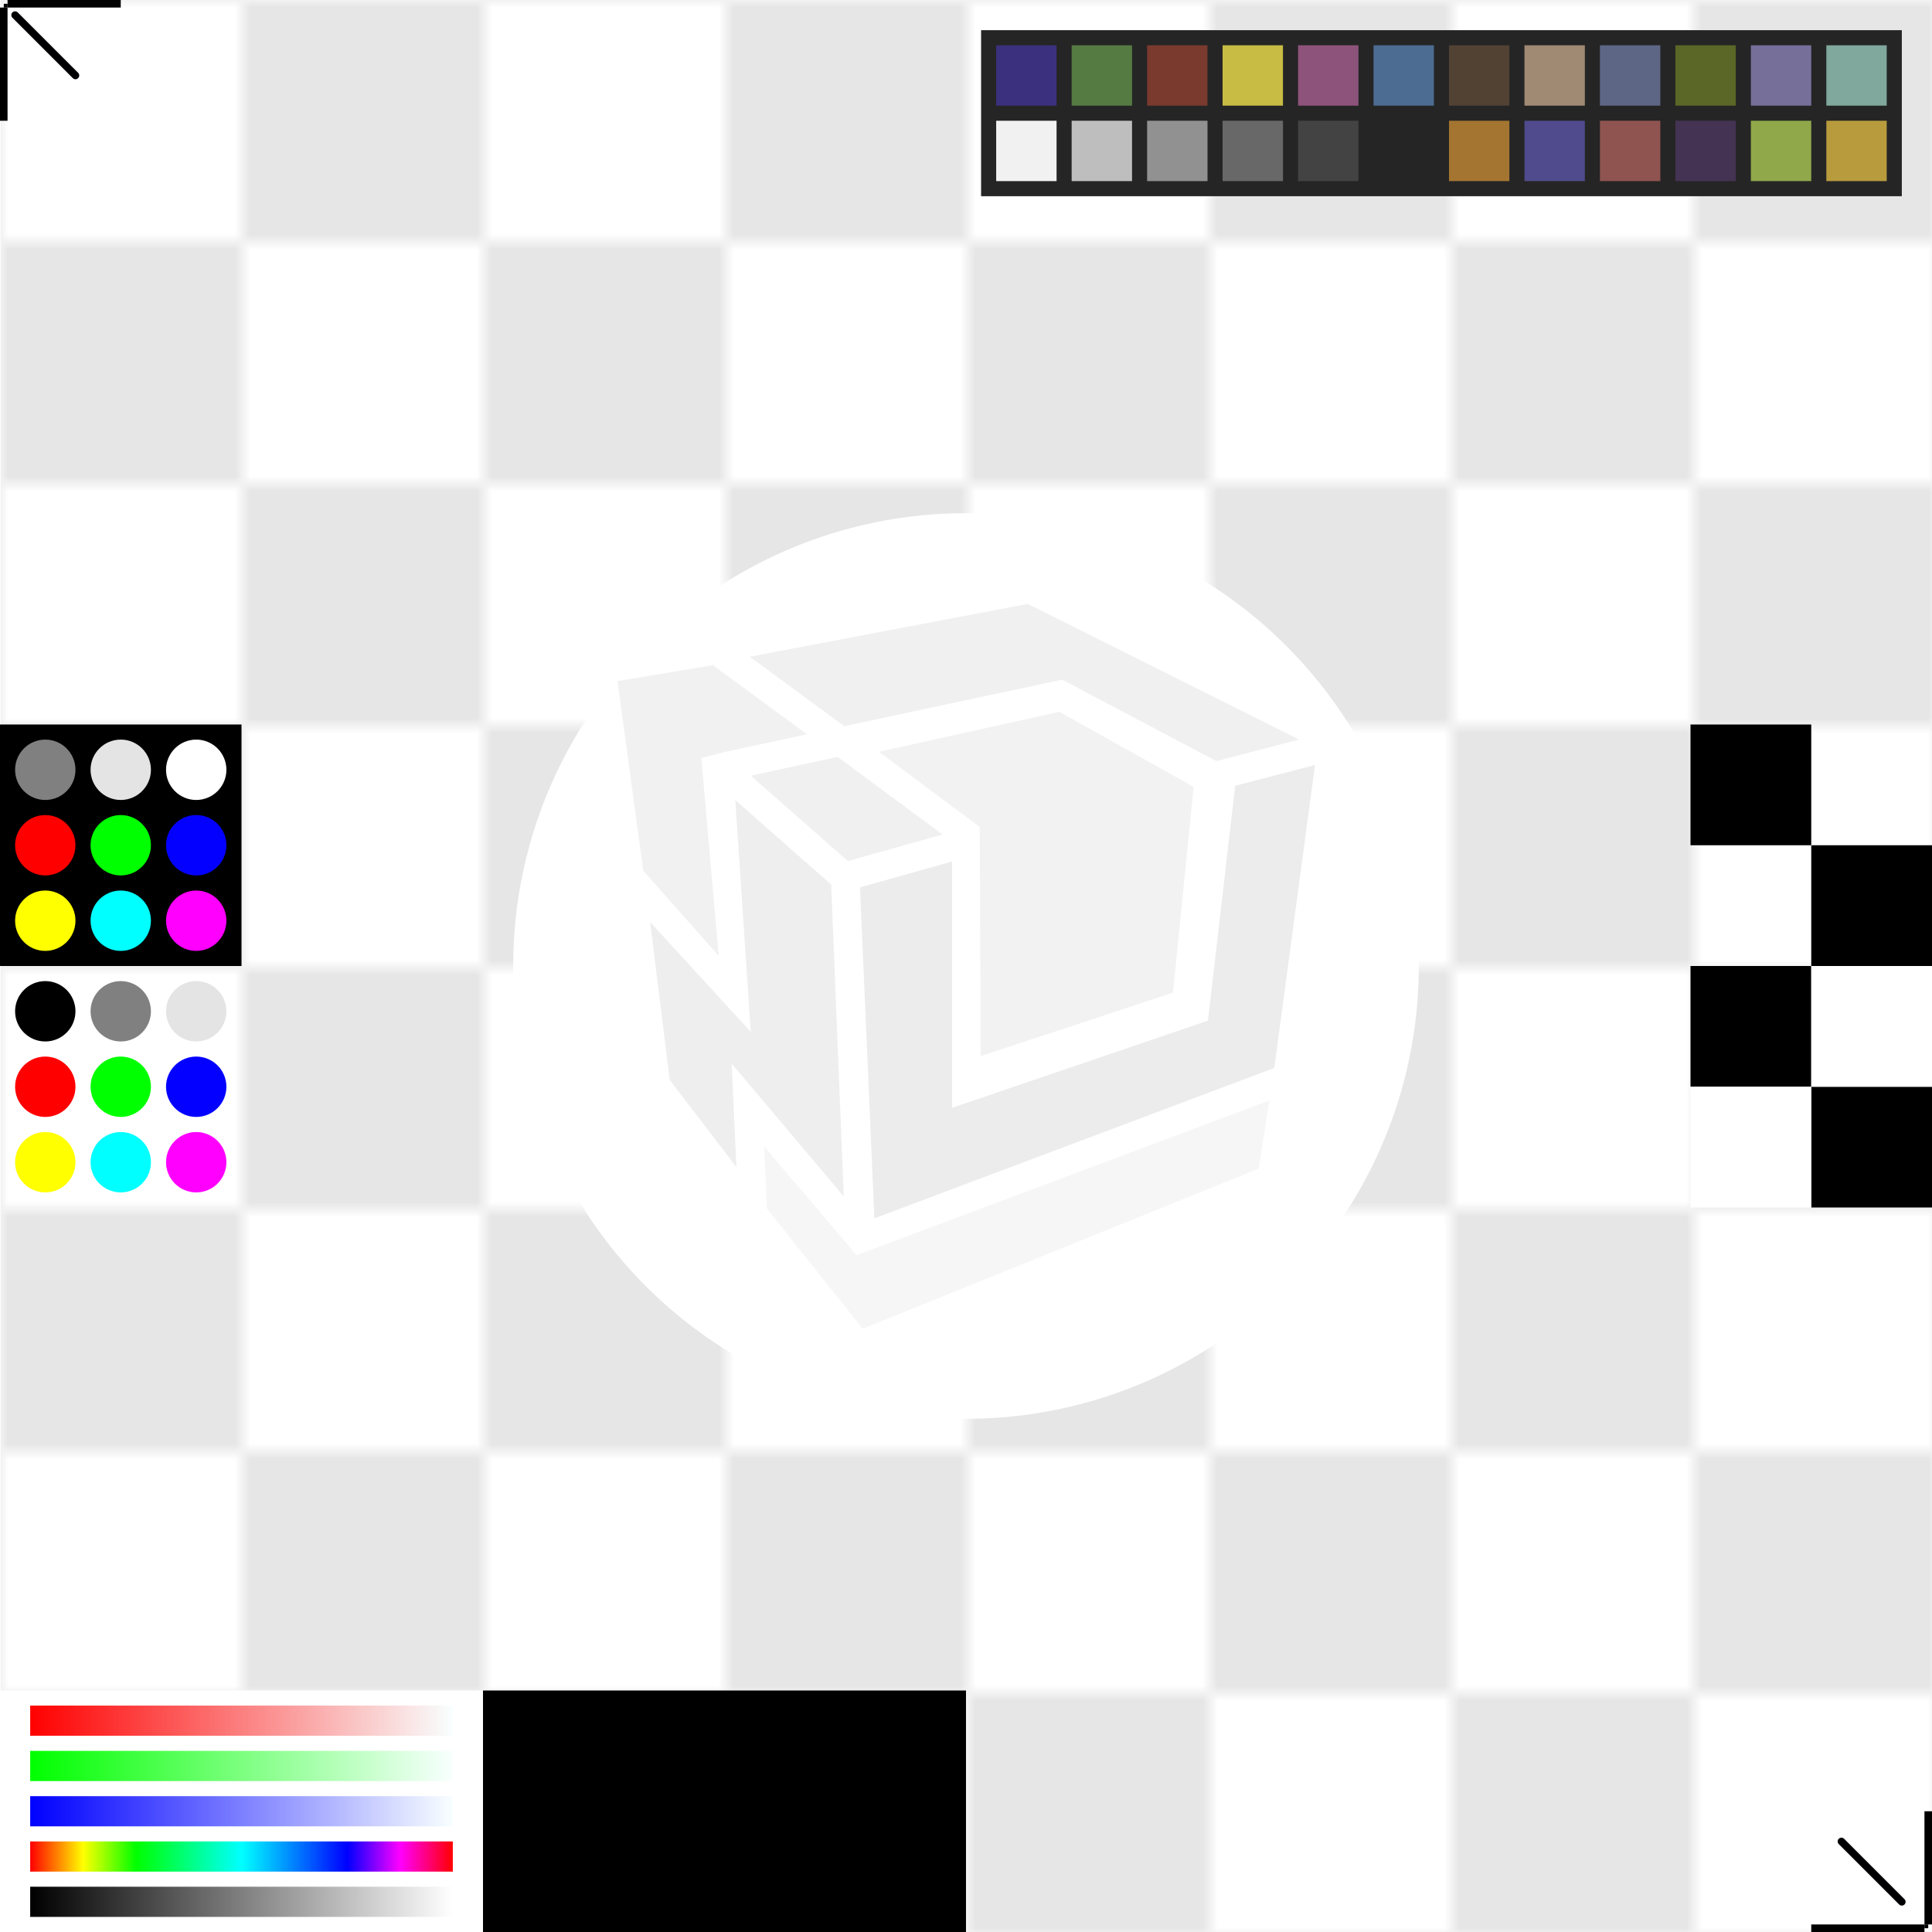 <?xml version="1.0" encoding="UTF-8" standalone="no"?>
<!-- Created with Inkscape (http://www.inkscape.org/) -->

<svg xmlns:dc="http://purl.org/dc/elements/1.1/" xmlns:cc="http://creativecommons.org/ns#" xmlns:rdf="http://www.w3.org/1999/02/22-rdf-syntax-ns#" xmlns:svg="http://www.w3.org/2000/svg" xmlns="http://www.w3.org/2000/svg" xmlns:xlink="http://www.w3.org/1999/xlink" xmlns:sodipodi="http://sodipodi.sourceforge.net/DTD/sodipodi-0.dtd" xmlns:inkscape="http://www.inkscape.org/namespaces/inkscape" width="1024" height="1024" viewBox="0 0 270.933 270.933" version="1.1" id="svg8" inkscape:version="0.92.3 (2405546, 2018-03-11)" sodipodi:docname="checkerBJS.svg" inkscape:export-filename="checkerBJS.png" inkscape:export-xdpi="96" inkscape:export-ydpi="96">
    <defs id="defs2">
        <linearGradient id="linearGradient950" inkscape:collect="always">
            <stop id="stop946" offset="0" style="stop-color:#ff0000;stop-opacity:1" />
            <stop id="stop948" offset="1" style="stop-color:#f9ffff;stop-opacity:1" />
        </linearGradient>
        <linearGradient inkscape:collect="always" id="linearGradient940">
            <stop style="stop-color:#00ff00;stop-opacity:1" offset="0" id="stop936" />
            <stop style="stop-color:#f9ffff;stop-opacity:1" offset="1" id="stop938" />
        </linearGradient>
        <linearGradient id="linearGradient928" inkscape:collect="always">
            <stop id="stop924" offset="0" style="stop-color:#0000ff;stop-opacity:1" />
            <stop id="stop926" offset="1" style="stop-color:#f9ffff;stop-opacity:1" />
        </linearGradient>
        <linearGradient id="linearGradient907" inkscape:collect="always">
            <stop id="stop903" offset="0" style="stop-color:#ff0000;stop-opacity:1" />
            <stop style="stop-color:#ffff00;stop-opacity:1" offset="0.125" id="stop912" />
            <stop style="stop-color:#00ff00;stop-opacity:1" offset="0.25" id="stop908" />
            <stop id="stop914" offset="0.375" style="stop-color:#00ff80;stop-opacity:1" />
            <stop style="stop-color:#00ffff;stop-opacity:1" offset="0.5" id="stop906" />
            <stop id="stop916" offset="0.625" style="stop-color:#0080ff;stop-opacity:1" />
            <stop id="stop910" offset="0.75" style="stop-color:#0000ff;stop-opacity:1" />
            <stop style="stop-color:#ff00ff;stop-opacity:1" offset="0.875" id="stop918" />
            <stop id="stop905" offset="1" style="stop-color:#ff0000;stop-opacity:1" />
        </linearGradient>
        <linearGradient inkscape:collect="always" id="black-white">
            <stop style="stop-color:#000000;stop-opacity:1;" offset="0" id="stop876" />
            <stop style="stop-color:#ffffff;stop-opacity:1" offset="1" id="stop878" />
        </linearGradient>
        <pattern inkscape:collect="always" xlink:href="#custPattern-checker01" id="pattern6062" patternTransform="matrix(8,0,0,8,210.133,-1039.897)" />
        <pattern patternUnits="userSpaceOnUse" width="32" height="32" patternTransform="translate(1106.133,-375.897)" id="custPattern-checker01">
            <rect ry="0" y="3.0517578e-005" x="0" height="16" width="16" id="rect2343" style="opacity:1;vector-effect:none;fill:#fafffb;fill-opacity:1;stroke:none;stroke-width:16;stroke-linecap:butt;stroke-linejoin:round;stroke-miterlimit:4;stroke-dasharray:none;stroke-dashoffset:0;stroke-opacity:1;paint-order:normal" />
            <rect style="opacity:1;vector-effect:none;fill:#fafffb;fill-opacity:1;stroke:none;stroke-width:16;stroke-linecap:butt;stroke-linejoin:round;stroke-miterlimit:4;stroke-dasharray:none;stroke-dashoffset:0;stroke-opacity:1;paint-order:normal" id="rect2345" width="16" height="16" x="16" y="16" ry="0" />
            <rect ry="0" y="5.6843419e-014" x="16" height="16" width="16" id="rect2347" style="opacity:1;vector-effect:none;fill:#000000;fill-opacity:1;stroke:none;stroke-width:16;stroke-linecap:butt;stroke-linejoin:round;stroke-miterlimit:4;stroke-dasharray:none;stroke-dashoffset:0;stroke-opacity:1;paint-order:normal" />
            <rect style="opacity:1;vector-effect:none;fill:#000000;fill-opacity:1;stroke:none;stroke-width:16;stroke-linecap:butt;stroke-linejoin:round;stroke-miterlimit:4;stroke-dasharray:none;stroke-dashoffset:0;stroke-opacity:1;paint-order:normal" id="rect2349" width="16" height="16" x="0" y="16" ry="0" />
        </pattern>
        <linearGradient inkscape:collect="always" xlink:href="#black-white" id="linearGradient1036" gradientUnits="userSpaceOnUse" gradientTransform="matrix(0.903,0,0,1,257.824,337.608)" x1="-168.275" y1="-70.908" x2="-102.658" y2="-70.908" />
        <linearGradient inkscape:collect="always" xlink:href="#linearGradient907" id="linearGradient1038" gradientUnits="userSpaceOnUse" gradientTransform="matrix(0.903,0,0,1,257.824,331.258)" x1="-168.275" y1="-70.908" x2="-102.658" y2="-70.908" />
        <linearGradient inkscape:collect="always" xlink:href="#linearGradient928" id="linearGradient1040" gradientUnits="userSpaceOnUse" gradientTransform="matrix(0.903,0,0,1,257.824,324.908)" x1="-168.275" y1="-70.908" x2="-102.658" y2="-70.908" />
        <linearGradient inkscape:collect="always" xlink:href="#linearGradient940" id="linearGradient1042" gradientUnits="userSpaceOnUse" gradientTransform="matrix(0.903,0,0,1,257.824,318.558)" x1="-168.275" y1="-70.908" x2="-102.658" y2="-70.908" />
        <linearGradient inkscape:collect="always" xlink:href="#linearGradient950" id="linearGradient1044" gradientUnits="userSpaceOnUse" gradientTransform="matrix(0.903,0,0,1,257.824,312.208)" x1="-168.275" y1="-70.908" x2="-102.658" y2="-70.908" />
    </defs>
    <sodipodi:namedview id="base" pagecolor="#ffffff" bordercolor="#666666" borderopacity="1.0" inkscape:pageopacity="0.0" inkscape:pageshadow="2" inkscape:zoom="0.46" inkscape:cx="426.19064" inkscape:cy="484.57858" inkscape:document-units="px" inkscape:current-layer="layer1" showgrid="true" units="px" inkscape:pagecheckerboard="true" inkscape:showpageshadow="false" borderlayer="true" inkscape:window-width="1366" inkscape:window-height="717" inkscape:window-x="0" inkscape:window-y="25" inkscape:window-maximized="1" showguides="true" inkscape:guide-bbox="true" inkscape:snap-to-guides="false" inkscape:snap-center="false" inkscape:snap-grids="true" inkscape:snap-page="false" inkscape:snap-object-midpoints="false" inkscape:snap-bbox="true" inkscape:snap-bbox-midpoints="false" inkscape:snap-text-baseline="false" inkscape:bbox-nodes="true" inkscape:snap-global="true" inkscape:snap-nodes="false" inkscape:snap-others="false">
        <inkscape:grid type="xygrid" id="grid3699" empspacing="8" dotted="false" color="#3f3fff" opacity="0.063" spacingx="0.265" spacingy="0.265" />
        <sodipodi:guide position="0,270.933" orientation="0,1" id="guide6064" inkscape:locked="false" />
        <sodipodi:guide position="0,0" orientation="0,1" id="guide6066" inkscape:locked="false" />
        <sodipodi:guide position="0,0" orientation="1,0" id="guide6068" inkscape:locked="false" />
        <sodipodi:guide position="270.933,0" orientation="1,0" id="guide6070" inkscape:locked="false" />
        <sodipodi:guide position="541.867,0" orientation="1,0" id="guide6072" inkscape:locked="false" inkscape:label="" inkscape:color="rgb(0,0,255)" />
        <sodipodi:guide position="0,541.867" orientation="0,1" id="guide6074" inkscape:locked="false" inkscape:label="" inkscape:color="rgb(0,0,255)" />
        <sodipodi:guide position="-16.933,508" orientation="0,1" id="guide6076" inkscape:locked="false" />
        <sodipodi:guide position="-16.933,474.133" orientation="0,1" id="guide6078" inkscape:locked="false" />
        <sodipodi:guide position="-16.933,440.267" orientation="0,1" id="guide6080" inkscape:locked="false" />
        <sodipodi:guide position="-16.933,406.4" orientation="0,1" id="guide6082" inkscape:locked="false" />
        <sodipodi:guide position="-16.933,372.533" orientation="0,1" id="guide6084" inkscape:locked="false" />
        <sodipodi:guide position="-16.933,338.667" orientation="0,1" id="guide6086" inkscape:locked="false" />
        <sodipodi:guide position="-8.467,304.8" orientation="0,1" id="guide6088" inkscape:locked="false" />
        <sodipodi:guide position="33.867,541.867" orientation="1,0" id="guide6090" inkscape:locked="false" />
        <sodipodi:guide position="67.733,541.867" orientation="1,0" id="guide6092" inkscape:locked="false" />
        <sodipodi:guide position="101.6,541.867" orientation="1,0" id="guide6094" inkscape:locked="false" />
        <sodipodi:guide position="135.467,541.867" orientation="1,0" id="guide6096" inkscape:locked="false" />
        <sodipodi:guide position="169.333,304.8" orientation="1,0" id="guide6100" inkscape:locked="false" />
        <sodipodi:guide position="203.2,304.8" orientation="1,0" id="guide6102" inkscape:locked="false" />
        <sodipodi:guide position="237.067,304.8" orientation="1,0" id="guide6104" inkscape:locked="false" />
        <sodipodi:guide position="304.8,135.467" orientation="0,1" id="guide6126" inkscape:locked="false" />
        <sodipodi:guide position="237.067,67.733" orientation="0,1" id="guide881" inkscape:locked="false" />
        <sodipodi:guide position="203.2,67.733" orientation="1,0" id="guide883" inkscape:locked="false" />
    </sodipodi:namedview>
    <g inkscape:label="bgd" inkscape:groupmode="layer" id="layer1" transform="translate(0,-26.067)" style="display:inline">
        <g id="g877" transform="matrix(0.265,0,0,0.265,-55.598,30.273)">
            <rect style="display:inline;opacity:1;vector-effect:none;fill:#ffffff;fill-opacity:1;stroke:none;stroke-width:16;stroke-linecap:butt;stroke-linejoin:round;stroke-miterlimit:4;stroke-dasharray:none;stroke-dashoffset:0;stroke-opacity:1;paint-order:normal" id="rect6098" width="1024" height="1024" x="210.133" y="-15.897" ry="1.9073486e-05" inkscape:label="bgd" />
            <rect style="display:inline;opacity:0.1;vector-effect:none;fill:url(#pattern6062);fill-opacity:1;stroke:none;stroke-width:16;stroke-linecap:butt;stroke-linejoin:round;stroke-miterlimit:4;stroke-dasharray:none;stroke-dashoffset:0;stroke-opacity:1;paint-order:normal" id="rect879" width="1024" height="1024" x="210.133" y="-15.897" ry="0" inkscape:label="checker" />
            <rect style="fill:url(#pattern2365);stroke:none" width="32" height="32" x="1106.133" y="-375.897" id="rect2371" inkscape:label="#checker-pattern01" />
        </g>
        <circle style="fill:#ffffff;fill-opacity:1;stroke:none;stroke-width:0.248;stroke-linecap:round;stroke-linejoin:round;stroke-opacity:1" id="path895" cx="135.467" cy="161.533" r="63.5" />
        <path style="fill:none;fill-opacity:1;stroke:#000002;stroke-width:1.058;stroke-linecap:round;stroke-linejoin:round;stroke-miterlimit:4;stroke-dasharray:none;stroke-opacity:1" d="m 258.233,284.3 8.467,8.467" id="path1074" inkscape:connector-curvature="0" sodipodi:nodetypes="cc" />
        <path style="fill:none;fill-opacity:1;stroke:#000002;stroke-width:1.058;stroke-linecap:round;stroke-linejoin:round;stroke-miterlimit:4;stroke-dasharray:none;stroke-opacity:1" d="m 10.583,36.65 -8.467,-8.467" id="path1076" inkscape:connector-curvature="0" sodipodi:nodetypes="cc" />
        <rect style="fill:#000000;fill-opacity:1;stroke:none;stroke-width:1.058;stroke-linecap:round;stroke-linejoin:round;stroke-miterlimit:4;stroke-dasharray:none;stroke-opacity:1" id="rect1794" width="0.529" height="0.529" x="0.529" y="26.596" />
        <rect style="fill:#000000;fill-opacity:1;stroke:none;stroke-width:1.058;stroke-linecap:round;stroke-linejoin:round;stroke-miterlimit:4;stroke-dasharray:none;stroke-opacity:1" id="rect1796" width="0.529" height="0.529" x="269.875" y="295.942" />
        <rect style="fill:#000000;fill-opacity:1;stroke:none;stroke-width:1.058;stroke-linecap:round;stroke-linejoin:round;stroke-miterlimit:4;stroke-dasharray:none;stroke-opacity:1" id="rect1798" width="16.933" height="16.933" x="237.067" y="127.667" />
        <rect y="144.6" x="254" height="16.933" width="16.933" id="rect1800" style="fill:#000000;fill-opacity:1;stroke:none;stroke-width:1.058;stroke-linecap:round;stroke-linejoin:round;stroke-miterlimit:4;stroke-dasharray:none;stroke-opacity:1" />
        <rect style="fill:#000000;fill-opacity:1;stroke:none;stroke-width:1.058;stroke-linecap:round;stroke-linejoin:round;stroke-miterlimit:4;stroke-dasharray:none;stroke-opacity:1" id="rect1802" width="16.933" height="16.933" x="237.067" y="161.533" />
        <rect y="178.467" x="254" height="16.933" width="16.933" id="rect1804" style="fill:#000000;fill-opacity:1;stroke:none;stroke-width:1.058;stroke-linecap:round;stroke-linejoin:round;stroke-miterlimit:4;stroke-dasharray:none;stroke-opacity:1" />
        <rect style="fill:#ffffff;fill-opacity:1;stroke:none;stroke-width:1.058;stroke-linecap:round;stroke-linejoin:round;stroke-miterlimit:4;stroke-dasharray:none;stroke-opacity:1" id="rect1806" width="16.933" height="16.933" x="237.067" y="178.467" />
        <rect y="161.533" x="254" height="16.933" width="16.933" id="rect1808" style="fill:#ffffff;fill-opacity:1;stroke:none;stroke-width:1.058;stroke-linecap:round;stroke-linejoin:round;stroke-miterlimit:4;stroke-dasharray:none;stroke-opacity:1" />
        <g id="g1203" transform="translate(-2.117,2.117)">
            <rect y="28.183" x="139.7" height="23.283" width="129.117" id="rect1880" style="fill:#252525;fill-opacity:1;stroke:none;stroke-width:0.608;stroke-linecap:round;stroke-linejoin:round;stroke-miterlimit:4;stroke-dasharray:none;stroke-opacity:1" />
            <rect style="fill:#514234;fill-opacity:1;stroke:none;stroke-width:0.529;stroke-linecap:round;stroke-linejoin:round;stroke-miterlimit:4;stroke-dasharray:none;stroke-opacity:1" id="rect1821" width="8.467" height="8.467" x="205.317" y="30.3" />
            <rect y="30.3" x="215.9" height="8.467" width="8.467" id="rect1823" style="fill:#a08a74;fill-opacity:1;stroke:none;stroke-width:0.529;stroke-linecap:round;stroke-linejoin:round;stroke-miterlimit:4;stroke-dasharray:none;stroke-opacity:1" />
            <rect style="fill:#5a6727;fill-opacity:1;stroke:none;stroke-width:0.529;stroke-linecap:round;stroke-linejoin:round;stroke-miterlimit:4;stroke-dasharray:none;stroke-opacity:1" id="rect1825" width="8.467" height="8.467" x="237.067" y="30.3" />
            <rect y="30.3" x="247.65" height="8.467" width="8.467" id="rect1827" style="fill:#766f9a;fill-opacity:1;stroke:none;stroke-width:0.529;stroke-linecap:round;stroke-linejoin:round;stroke-miterlimit:4;stroke-dasharray:none;stroke-opacity:1" />
            <rect style="fill:#80a89d;fill-opacity:1;stroke:none;stroke-width:0.529;stroke-linecap:round;stroke-linejoin:round;stroke-miterlimit:4;stroke-dasharray:none;stroke-opacity:1" id="rect1829" width="8.467" height="8.467" x="258.233" y="30.3" />
            <rect style="fill:#5e6686;fill-opacity:1;stroke:none;stroke-width:0.529;stroke-linecap:round;stroke-linejoin:round;stroke-miterlimit:4;stroke-dasharray:none;stroke-opacity:1" id="rect1842" width="8.467" height="8.467" x="226.483" y="30.3" />
            <rect y="40.883" x="205.317" height="8.467" width="8.467" id="rect1844" style="fill:#a47530;fill-opacity:1;stroke:none;stroke-width:0.529;stroke-linecap:round;stroke-linejoin:round;stroke-miterlimit:4;stroke-dasharray:none;stroke-opacity:1" />
            <rect style="fill:#4f4b8c;fill-opacity:1;stroke:none;stroke-width:0.529;stroke-linecap:round;stroke-linejoin:round;stroke-miterlimit:4;stroke-dasharray:none;stroke-opacity:1" id="rect1846" width="8.467" height="8.467" x="215.9" y="40.883" />
            <rect y="40.883" x="237.067" height="8.467" width="8.467" id="rect1848" style="fill:#443353;fill-opacity:1;stroke:none;stroke-width:0.529;stroke-linecap:round;stroke-linejoin:round;stroke-miterlimit:4;stroke-dasharray:none;stroke-opacity:1" />
            <rect style="fill:#90a84a;fill-opacity:1;stroke:none;stroke-width:0.529;stroke-linecap:round;stroke-linejoin:round;stroke-miterlimit:4;stroke-dasharray:none;stroke-opacity:1" id="rect1850" width="8.467" height="8.467" x="247.65" y="40.883" />
            <rect y="40.883" x="258.233" height="8.467" width="8.467" id="rect1852" style="fill:#b89b3d;fill-opacity:1;stroke:none;stroke-width:0.529;stroke-linecap:round;stroke-linejoin:round;stroke-miterlimit:4;stroke-dasharray:none;stroke-opacity:1" />
            <rect y="40.883" x="226.483" height="8.467" width="8.467" id="rect1854" style="fill:#8f5450;fill-opacity:1;stroke:none;stroke-width:0.529;stroke-linecap:round;stroke-linejoin:round;stroke-miterlimit:4;stroke-dasharray:none;stroke-opacity:1" />
            <rect style="fill:#3b307e;fill-opacity:1;stroke:none;stroke-width:0.529;stroke-linecap:round;stroke-linejoin:round;stroke-miterlimit:4;stroke-dasharray:none;stroke-opacity:1" id="rect1856" width="8.467" height="8.467" x="141.817" y="30.3" />
            <rect y="30.3" x="152.4" height="8.467" width="8.467" id="rect1858" style="fill:#557b43;fill-opacity:1;stroke:none;stroke-width:0.529;stroke-linecap:round;stroke-linejoin:round;stroke-miterlimit:4;stroke-dasharray:none;stroke-opacity:1" />
            <rect style="fill:#c8bc44;fill-opacity:1;stroke:none;stroke-width:0.529;stroke-linecap:round;stroke-linejoin:round;stroke-miterlimit:4;stroke-dasharray:none;stroke-opacity:1" id="rect1860" width="8.467" height="8.467" x="173.567" y="30.3" />
            <rect y="30.3" x="184.15" height="8.467" width="8.467" id="rect1862" style="fill:#8e537b;fill-opacity:1;stroke:none;stroke-width:0.529;stroke-linecap:round;stroke-linejoin:round;stroke-miterlimit:4;stroke-dasharray:none;stroke-opacity:1" />
            <rect style="fill:#4c6c91;fill-opacity:1;stroke:none;stroke-width:0.529;stroke-linecap:round;stroke-linejoin:round;stroke-miterlimit:4;stroke-dasharray:none;stroke-opacity:1" id="rect1864" width="8.467" height="8.467" x="194.733" y="30.3" />
            <rect style="fill:#7a3a2e;fill-opacity:1;stroke:none;stroke-width:0.529;stroke-linecap:round;stroke-linejoin:round;stroke-miterlimit:4;stroke-dasharray:none;stroke-opacity:1" id="rect1866" width="8.467" height="8.467" x="162.983" y="30.3" />
            <rect y="40.883" x="141.817" height="8.467" width="8.467" id="rect1868" style="fill:#f1f1f1;fill-opacity:1;stroke:none;stroke-width:0.529;stroke-linecap:round;stroke-linejoin:round;stroke-miterlimit:4;stroke-dasharray:none;stroke-opacity:1" />
            <rect style="fill:#bebebe;fill-opacity:1;stroke:none;stroke-width:0.529;stroke-linecap:round;stroke-linejoin:round;stroke-miterlimit:4;stroke-dasharray:none;stroke-opacity:1" id="rect1870" width="8.467" height="8.467" x="152.4" y="40.883" />
            <rect y="40.883" x="173.567" height="8.467" width="8.467" id="rect1872" style="fill:#686868;fill-opacity:1;stroke:none;stroke-width:0.529;stroke-linecap:round;stroke-linejoin:round;stroke-miterlimit:4;stroke-dasharray:none;stroke-opacity:1" />
            <rect style="fill:#434343;fill-opacity:1;stroke:none;stroke-width:0.529;stroke-linecap:round;stroke-linejoin:round;stroke-miterlimit:4;stroke-dasharray:none;stroke-opacity:1" id="rect1874" width="8.467" height="8.467" x="184.15" y="40.883" />
            <rect y="40.883" x="194.733" height="8.467" width="8.467" id="rect1876" style="fill:#252525;fill-opacity:1;stroke:none;stroke-width:0.529;stroke-linecap:round;stroke-linejoin:round;stroke-miterlimit:4;stroke-dasharray:none;stroke-opacity:1" />
            <rect y="40.883" x="162.983" height="8.467" width="8.467" id="rect1878" style="fill:#919191;fill-opacity:1;stroke:none;stroke-width:0.529;stroke-linecap:round;stroke-linejoin:round;stroke-miterlimit:4;stroke-dasharray:none;stroke-opacity:1" />
        </g>
    </g>
    <g inkscape:groupmode="layer" id="layer2" inkscape:label="logo" style="opacity:0.1" sodipodi:insensitive="true">
        <g id="g6113" inkscape:label="logo-BJS" transform="matrix(0.663,0,0,0.663,63.462,50.871)">
            <polygon style="fill:#3f3f3f;fill-opacity:1;stroke:none;stroke-width:0.25;stroke-miterlimit:10" stroke-miterlimit="10" points="165.534,89.469 182.425,85.082 173.813,149.166 89.223,180.975 86.179,110.965 105.655,105.492 105.655,157.596 159.785,139.15 " id="polygon816" />
            <polygon style="fill:#847d7e;fill-opacity:1;stroke:none;stroke-width:0.25;stroke-miterlimit:10" stroke-miterlimit="10" points="111.704,146.664 111.501,98.174 90.188,82.278 128.336,73.831 156.762,89.707 152.378,133.232 " id="polygon818" />
            <polygon style="fill:#a1a1a1;fill-opacity:1;stroke:none;stroke-width:0.25;stroke-miterlimit:10" stroke-miterlimit="10" points="65.897,165.75 85.466,188.76 172.758,156.041 170.521,170.449 86.755,204.316 66.502,178.896 " id="polygon820" />
            <polygon style="fill:#515557;fill-opacity:1;stroke:none;stroke-width:0.25;stroke-miterlimit:10" stroke-miterlimit="10" points="82.749,176.35 80.089,110.353 59.803,92.508 63.072,141.518 41.791,118.295 45.931,151.699 60.044,170.125 59.037,148.232 " id="polygon822" />
            <polyline style="fill:#6f6f6f;fill-opacity:1;stroke:none;stroke-width:0.25;stroke-miterlimit:10" stroke-miterlimit="10" points="56.287,125.434 56.244,124.873   52.623,83.613 57.423,82.36 74.95,78.578 55.083,63.965 34.894,67.33 40.345,107.447 " id="polyline824" />
            <polygon style="fill:#696b6c;fill-opacity:1;stroke:none;stroke-width:0.25;stroke-miterlimit:10" stroke-miterlimit="10" points="103.641,99.775 83.618,105.403 63.072,87.329 81.454,83.361 " id="polygon826" />
            <polygon style="fill:#6b6b6b;fill-opacity:1;stroke:none;stroke-width:0.25;stroke-miterlimit:10" stroke-miterlimit="10" points="161.547,84.256 179.084,79.701 121.683,51 62.859,62.176 82.842,76.875 128.94,67.027 " id="polygon828" />
        </g>
    </g>
    <g inkscape:groupmode="layer" id="layer4" inkscape:label="rules" style="display:inline">
        <rect style="opacity:1;vector-effect:none;fill:#000000;fill-opacity:1;stroke:none;stroke-width:7.839;stroke-linecap:butt;stroke-linejoin:round;stroke-miterlimit:4;stroke-dasharray:none;stroke-dashoffset:0;stroke-opacity:1;paint-order:normal" id="rect6189" width="1.058" height="15.875" x="-270.933" y="-269.875" transform="scale(-1)" />
        <rect y="-269.875" x="269.875" height="15.875" width="1.058" id="rect6191" style="opacity:1;vector-effect:none;fill:#000000;fill-opacity:1;stroke:none;stroke-width:7.839;stroke-linecap:butt;stroke-linejoin:round;stroke-miterlimit:4;stroke-dasharray:none;stroke-dashoffset:0;stroke-opacity:1;paint-order:normal" transform="rotate(90)" />
        <rect transform="rotate(90)" style="opacity:1;vector-effect:none;fill:#000000;fill-opacity:1;stroke:none;stroke-width:7.839;stroke-linecap:butt;stroke-linejoin:round;stroke-miterlimit:4;stroke-dasharray:none;stroke-dashoffset:0;stroke-opacity:1;paint-order:normal" id="rect870" width="1.058" height="15.875" x="-5.0000003e-06" y="-16.933" />
        <rect y="-16.933" x="-1.058" height="15.875" width="1.058" id="rect872" style="opacity:1;vector-effect:none;fill:#000000;fill-opacity:1;stroke:none;stroke-width:7.839;stroke-linecap:butt;stroke-linejoin:round;stroke-miterlimit:4;stroke-dasharray:none;stroke-dashoffset:0;stroke-opacity:1;paint-order:normal" transform="scale(-1)" />
        <g id="g1002" transform="translate(-101.6,203.2)">
            <rect y="33.867" x="101.6" height="33.867" width="67.733" id="rect952" style="fill:#ffffff;fill-opacity:1;stroke:none;stroke-width:0.265;stroke-linecap:round;stroke-linejoin:round;stroke-opacity:1" />
            <g transform="translate(-5.5411394e-7,-203.2)" id="g984">
                <rect y="264.583" x="105.833" height="4.233" width="59.267" id="rect874" style="opacity:1;vector-effect:none;fill:url(#linearGradient1036);fill-opacity:1;stroke:none;stroke-width:4.023;stroke-linecap:butt;stroke-linejoin:round;stroke-miterlimit:4;stroke-dasharray:none;stroke-dashoffset:0;stroke-opacity:1;paint-order:normal" />
                <rect style="opacity:1;vector-effect:none;fill:url(#linearGradient1038);fill-opacity:1;stroke:none;stroke-width:4.023;stroke-linecap:butt;stroke-linejoin:round;stroke-miterlimit:4;stroke-dasharray:none;stroke-dashoffset:0;stroke-opacity:1;paint-order:normal" id="rect889" width="59.267" height="4.233" x="105.833" y="258.233" />
                <rect style="opacity:1;vector-effect:none;fill:url(#linearGradient1040);fill-opacity:1;stroke:none;stroke-width:4.023;stroke-linecap:butt;stroke-linejoin:round;stroke-miterlimit:4;stroke-dasharray:none;stroke-dashoffset:0;stroke-opacity:1;paint-order:normal" id="rect920" width="59.267" height="4.233" x="105.833" y="251.883" />
                <rect y="245.533" x="105.833" height="4.233" width="59.267" id="rect932" style="opacity:1;vector-effect:none;fill:url(#linearGradient1042);fill-opacity:1;stroke:none;stroke-width:4.023;stroke-linecap:butt;stroke-linejoin:round;stroke-miterlimit:4;stroke-dasharray:none;stroke-dashoffset:0;stroke-opacity:1;paint-order:normal" />
                <rect style="opacity:1;vector-effect:none;fill:url(#linearGradient1044);fill-opacity:1;stroke:none;stroke-width:4.023;stroke-linecap:butt;stroke-linejoin:round;stroke-miterlimit:4;stroke-dasharray:none;stroke-dashoffset:0;stroke-opacity:1;paint-order:normal" id="rect942" width="59.267" height="4.233" x="105.833" y="239.183" />
            </g>
        </g>
        <g id="g1058" transform="translate(67.733,33.867)">
            <rect y="203.2" x="-1.5258789e-06" height="33.867" width="67.733" id="rect988" style="fill:#000000;fill-opacity:1;stroke:none;stroke-width:0.265;stroke-linecap:round;stroke-linejoin:round;stroke-opacity:1" />
            <use height="100%" width="100%" transform="translate(-101.6,169.333)" id="use986" xlink:href="#g984" y="0" x="0" />
        </g>
    </g>
    <g inkscape:groupmode="layer" id="layer3" inkscape:label="colors" style="display:inline">
        <g id="g999" transform="translate(-33.867,101.6)">
            <circle r="4.233" cy="50.8" cx="40.217" id="path6168" style="opacity:1;vector-effect:none;fill:#ff0000;fill-opacity:1;stroke:none;stroke-width:4.233;stroke-linecap:butt;stroke-linejoin:round;stroke-miterlimit:4;stroke-dasharray:none;stroke-dashoffset:0;stroke-opacity:1;paint-order:normal" />
            <circle style="opacity:1;vector-effect:none;fill:#00ff00;fill-opacity:1;stroke:none;stroke-width:4.233;stroke-linecap:butt;stroke-linejoin:round;stroke-miterlimit:4;stroke-dasharray:none;stroke-dashoffset:0;stroke-opacity:1;paint-order:normal" id="circle6170" cx="50.8" cy="50.8" r="4.233" />
            <circle r="4.233" cy="50.8" cx="61.383" id="circle6172" style="opacity:1;vector-effect:none;fill:#0400ff;fill-opacity:1;stroke:none;stroke-width:4.233;stroke-linecap:butt;stroke-linejoin:round;stroke-miterlimit:4;stroke-dasharray:none;stroke-dashoffset:0;stroke-opacity:1;paint-order:normal" />
            <circle style="opacity:1;vector-effect:none;fill:#ffff00;fill-opacity:1;stroke:none;stroke-width:4.233;stroke-linecap:butt;stroke-linejoin:round;stroke-miterlimit:4;stroke-dasharray:none;stroke-dashoffset:0;stroke-opacity:1;paint-order:normal" id="circle6174" cx="40.217" cy="61.383" r="4.233" />
            <circle r="4.233" cy="61.383" cx="50.8" id="circle6176" style="opacity:1;vector-effect:none;fill:#00ffff;fill-opacity:1;stroke:none;stroke-width:4.233;stroke-linecap:butt;stroke-linejoin:round;stroke-miterlimit:4;stroke-dasharray:none;stroke-dashoffset:0;stroke-opacity:1;paint-order:normal" />
            <circle style="opacity:1;vector-effect:none;fill:#ff00ff;fill-opacity:1;stroke:none;stroke-width:4.233;stroke-linecap:butt;stroke-linejoin:round;stroke-miterlimit:4;stroke-dasharray:none;stroke-dashoffset:0;stroke-opacity:1;paint-order:normal" id="circle6178" cx="61.383" cy="61.383" r="4.233" />
            <circle style="opacity:1;vector-effect:none;fill:#000000;fill-opacity:1;stroke:none;stroke-width:4.233;stroke-linecap:butt;stroke-linejoin:round;stroke-miterlimit:4;stroke-dasharray:none;stroke-dashoffset:0;stroke-opacity:1;paint-order:normal" id="circle6180" cx="40.217" cy="40.217" r="4.233" />
            <circle r="4.233" cy="40.217" cx="50.8" id="circle6182" style="opacity:1;vector-effect:none;fill:#808080;fill-opacity:1;stroke:none;stroke-width:4.233;stroke-linecap:butt;stroke-linejoin:round;stroke-miterlimit:4;stroke-dasharray:none;stroke-dashoffset:0;stroke-opacity:1;paint-order:normal" />
            <circle style="opacity:1;vector-effect:none;fill:#e4e4e4;fill-opacity:1;stroke:none;stroke-width:4.233;stroke-linecap:butt;stroke-linejoin:round;stroke-miterlimit:4;stroke-dasharray:none;stroke-dashoffset:0;stroke-opacity:1;paint-order:normal" id="circle6186" cx="61.383" cy="40.217" r="4.233" />
        </g>
        <g id="g1027" transform="translate(-203.2,67.733)">
            <g id="g1013">
                <rect style="fill:#000000;fill-opacity:1;stroke:none;stroke-width:0.265;stroke-linecap:round;stroke-linejoin:round;stroke-opacity:1" id="rect972" width="33.867" height="33.867" x="203.2" y="33.867" />
            </g>
            <g id="g1010">
                <use x="0" y="0" xlink:href="#path6168" id="use954" transform="translate(169.333)" width="100%" height="100%" />
                <use x="0" y="0" xlink:href="#circle6170" id="use956" transform="translate(169.333)" width="100%" height="100%" />
                <use x="0" y="0" xlink:href="#circle6172" id="use958" transform="translate(169.333)" width="100%" height="100%" />
                <use x="0" y="0" xlink:href="#circle6174" id="use960" transform="translate(169.333)" width="100%" height="100%" />
                <use x="0" y="0" xlink:href="#circle6176" id="use962" transform="translate(169.333)" width="100%" height="100%" />
                <use x="0" y="0" xlink:href="#circle6178" id="use964" transform="translate(169.333)" width="100%" height="100%" />
                <use x="0" y="0" xlink:href="#circle6182" id="use968" transform="translate(158.75)" width="100%" height="100%" />
                <use x="0" y="0" xlink:href="#circle6186" id="use970" transform="translate(158.75)" width="100%" height="100%" />
                <circle style="fill:#ffffff;fill-opacity:1;stroke:none;stroke-width:0.265;stroke-linecap:round;stroke-linejoin:round;stroke-opacity:1" id="path977" cx="230.717" cy="40.217" r="4.233" />
            </g>
        </g>
    </g>
</svg>
